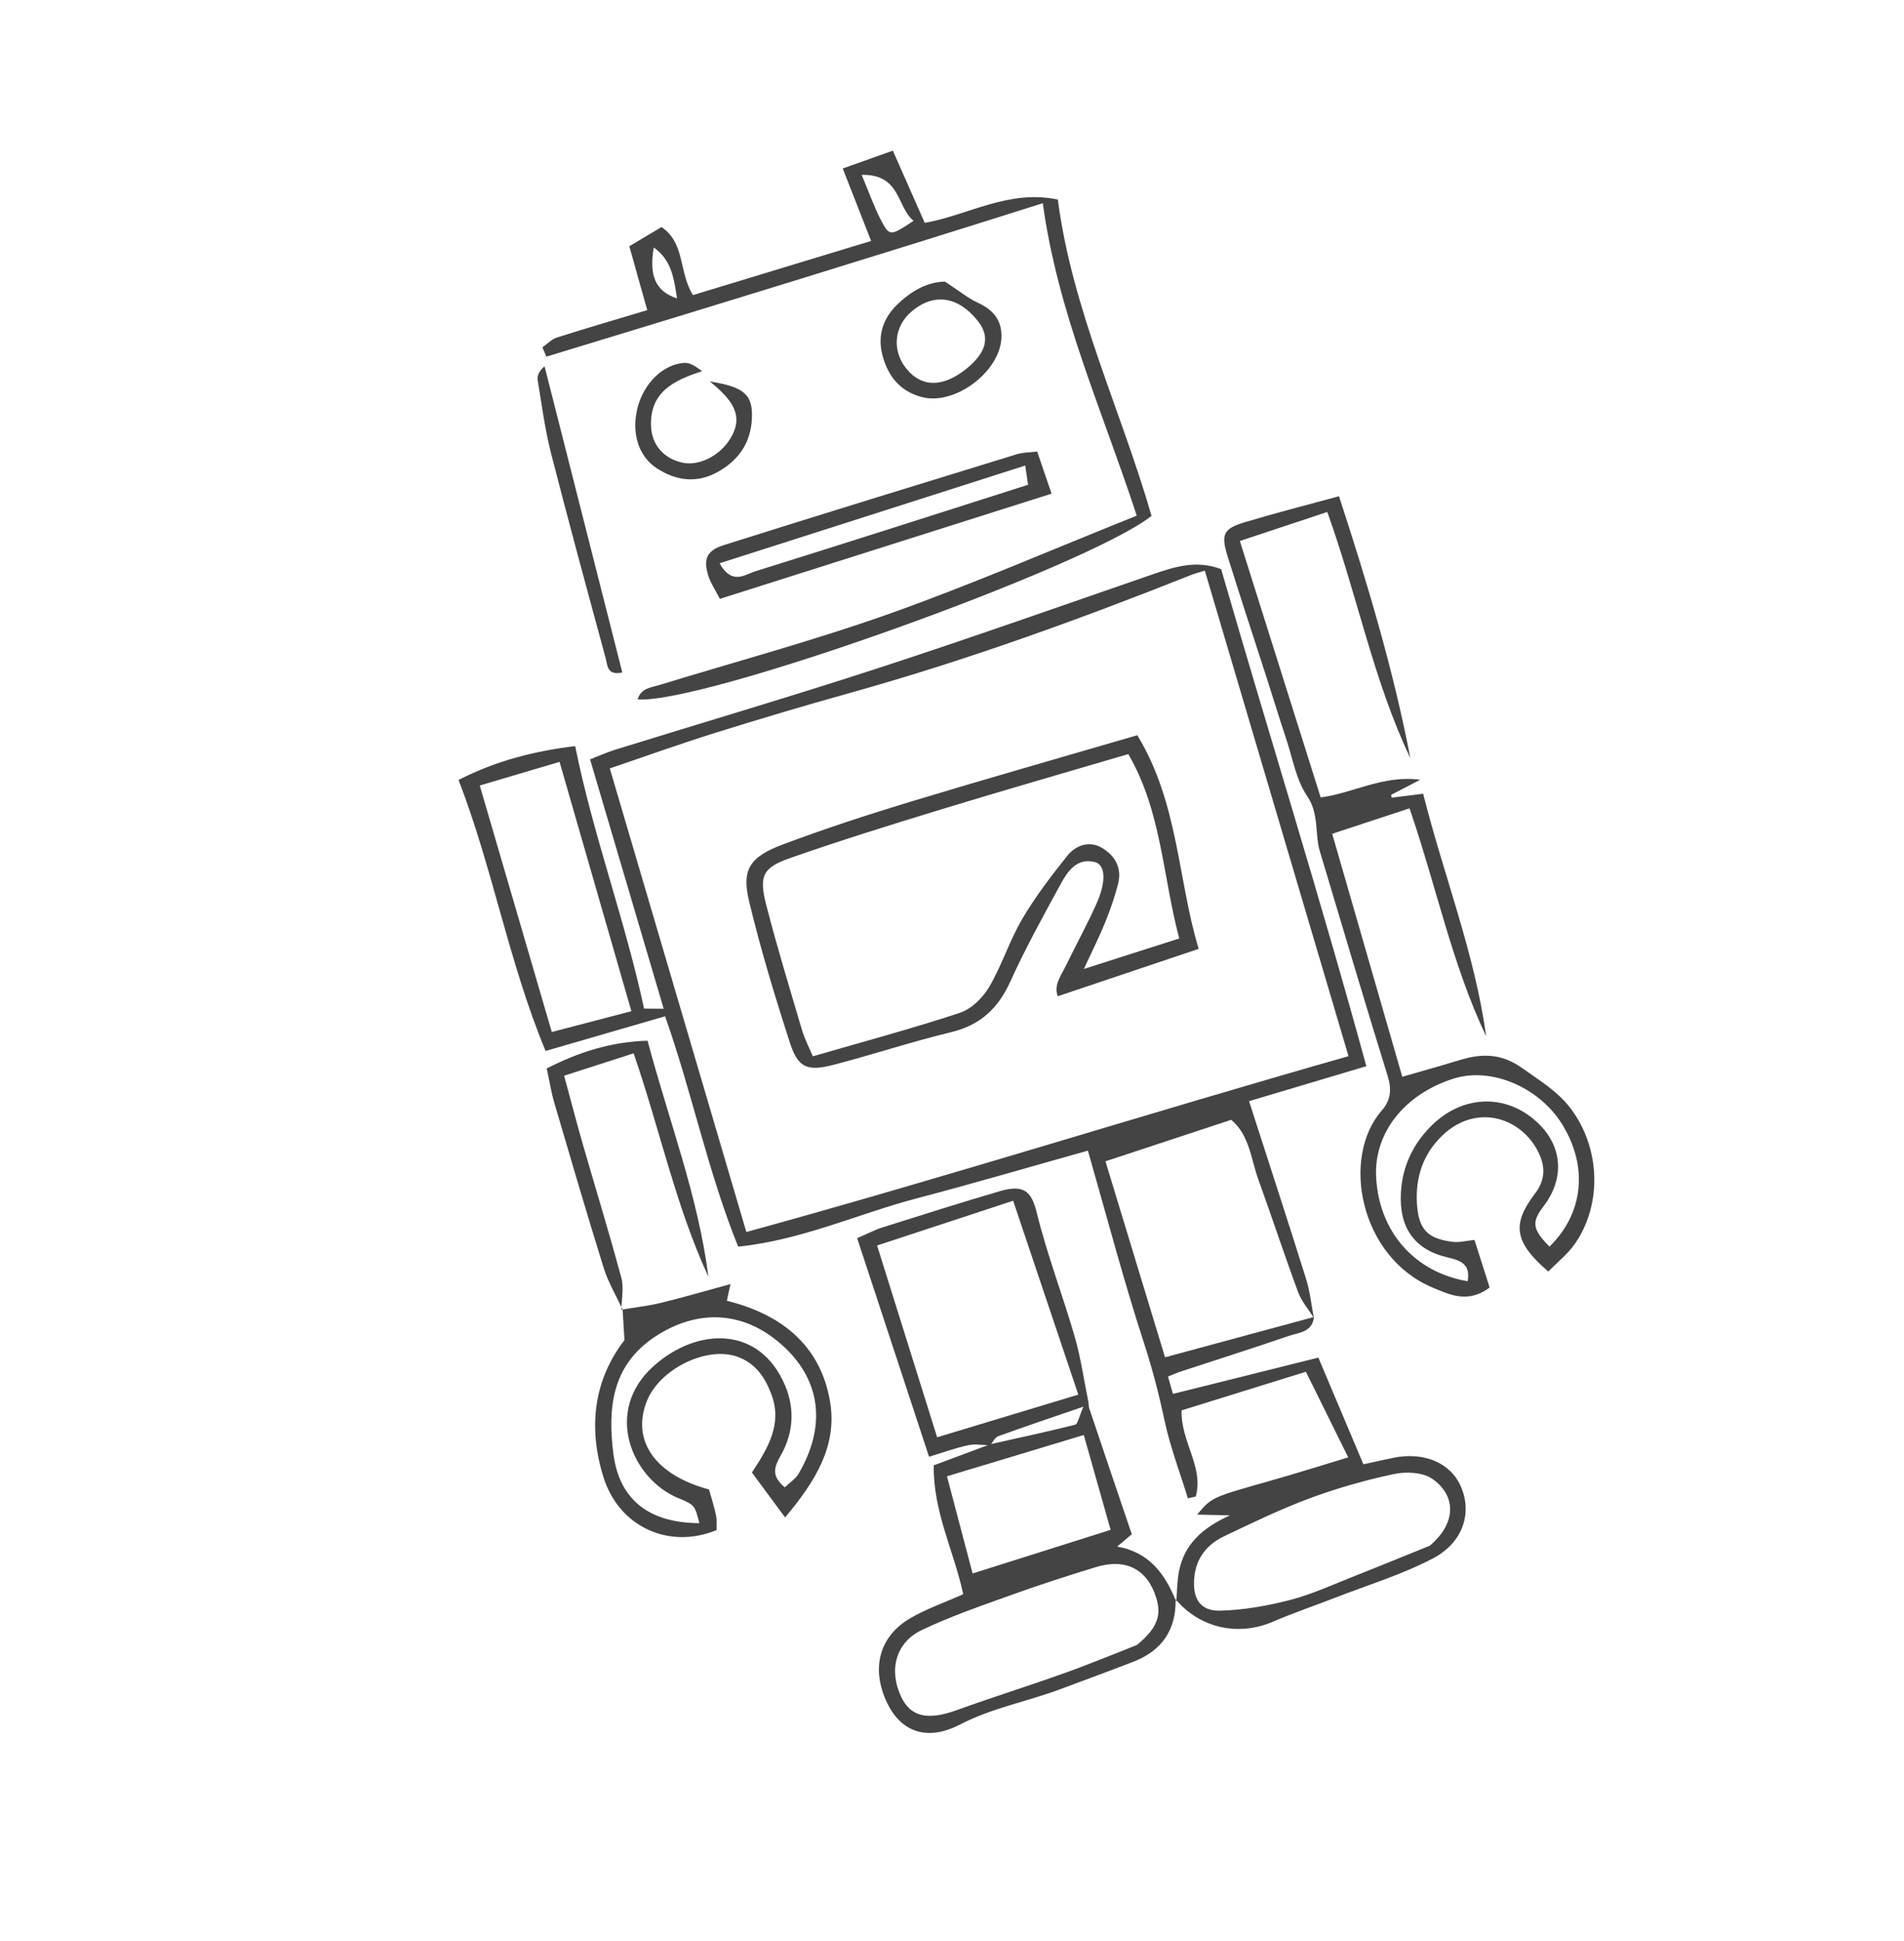 <svg width="260" height="265" viewBox="0 0 260 265" fill="none" xmlns="http://www.w3.org/2000/svg">
<path d="M195.252 211.021C199.174 207.68 198.613 203.935 195.536 201.865C194.245 200.992 192.01 200.889 190.353 201.242C186.468 202.066 182.599 203.16 178.865 204.546C174.866 206.032 170.996 207.905 167.14 209.745C164.809 210.859 163.323 212.729 163.082 215.386C162.824 218.254 163.875 219.972 166.671 219.895C169.869 219.799 173.116 219.229 176.23 218.417C179.228 217.633 182.099 216.298 185.004 215.154C188.433 213.803 191.843 212.396 195.252 211.021ZM65.513 107.239C68.861 118.678 72.061 129.626 75.35 140.895C79.125 139.906 82.67 138.976 86.219 138.051C82.942 126.679 79.72 115.49 76.411 104.014C72.654 105.123 69.402 106.086 65.513 107.239ZM101.916 168.198C129.472 160.631 156.559 152.038 184.145 144.191C177.609 122.101 171.073 100.027 164.524 77.906C163.562 78.205 163.153 78.3 162.765 78.453C147.439 84.549 131.972 90.161 116.109 94.586C109.914 96.316 103.752 98.152 97.616 100.067C92.885 101.547 88.214 103.23 83.269 104.903C89.491 126.02 95.586 146.719 101.916 168.198ZM179.423 179.802C179.204 181.902 177.335 181.92 175.969 182.388C171.097 184.064 166.19 185.616 161.301 187.222C160.777 187.396 160.27 187.623 159.492 187.926C159.744 188.792 159.952 189.538 160.171 190.299C166.816 188.639 173.266 187.031 180.026 185.344C182.125 190.322 184.113 195.02 186.178 199.909C187.468 199.633 188.848 199.316 190.229 199.032C194.477 198.158 198.118 199.721 199.514 202.997C201.031 206.568 199.821 210.58 195.666 212.762C191.393 215.003 186.692 216.418 182.162 218.186C179.395 219.262 176.567 220.216 173.843 221.392C169.101 223.44 163.857 222.295 160.534 218.335C160.536 218.337 160.625 218.66 160.625 218.66C160.75 217.245 160.731 215.81 161.013 214.433C161.735 210.954 164.001 208.665 167.95 206.886C166.012 206.838 164.886 206.809 163.477 206.777C165.453 204.409 165.465 204.424 173.483 202.157C176.901 201.191 180.295 200.114 184.104 198.966C182.158 195.034 180.331 191.327 178.327 187.276C172.628 189.048 166.971 190.803 161.347 192.548C161.257 196.93 164.375 200.198 163.301 204.255C163.267 204.381 162.795 204.401 162.21 204.552C161.13 201.036 159.795 197.55 159.02 193.932C158.265 190.371 157.372 186.913 156.245 183.442C153.465 174.924 151.183 166.235 148.558 157.087C140.921 159.225 133.029 161.544 125.083 163.632C117.107 165.733 109.482 169.3 100.803 170.197C96.651 159.945 94.507 149.176 90.822 138.747C85.41 140.313 80.104 141.854 74.504 143.479C69.476 131.401 67.309 118.625 62.618 106.482C67.847 103.801 73.165 102.506 78.543 101.865C80.997 114.085 85.359 125.568 87.949 137.701C88.623 137.706 89.28 137.708 90.631 137.722C87.221 126.191 83.948 115.107 80.577 103.673C81.702 103.235 82.832 102.719 84.015 102.35C96.038 98.62 108.113 95.068 120.086 91.161C132.597 87.082 145.01 82.685 157.464 78.388C160.452 77.359 163.412 76.43 166.752 77.7C173.243 100.169 180.3 122.581 186.579 145.561C180.752 147.298 175.606 148.83 170.562 150.335C173.236 158.643 175.85 166.615 178.358 174.626C178.892 176.343 179.076 178.174 179.418 179.946C178.687 178.758 177.731 177.669 177.258 176.39C175.373 171.301 173.678 166.138 171.835 161.032C170.821 158.227 170.634 154.994 168.132 152.877C162.351 154.784 156.724 156.642 150.954 158.545C153.739 167.718 156.441 176.575 159.091 185.304C166.254 183.364 172.838 181.582 179.423 179.802Z" fill="#444444"/>
<path d="M200.412 174.917C200.798 172.716 199.652 172.115 197.723 171.679C193.099 170.625 191.02 167.549 191.305 162.766C191.516 159.193 192.959 156.157 195.52 153.639C199.955 149.28 206.145 149.307 210.348 153.651C213.394 156.799 213.566 161.027 210.802 164.651C209.108 166.872 209.241 167.796 211.591 170.198C216.212 165.661 216.889 159.351 213.379 153.588C210.246 148.441 203.646 145.63 198.516 147.249C191.769 149.384 187.611 154.657 187.917 160.691C188.288 168.118 193.135 173.695 200.412 174.917ZM211.429 173.597C206.814 169.61 206.373 167.189 209.625 162.932C210.974 161.164 210.997 159.462 210.282 157.763C208.156 152.734 201.816 150.416 196.999 154.985C194.318 157.528 193.277 160.743 193.49 164.307C193.707 167.807 194.884 169.094 198.326 169.537C199.284 169.664 200.313 169.379 201.347 169.28C202.151 171.801 202.769 173.752 203.415 175.769C200.464 178.022 197.846 176.715 195.586 175.767C185.659 171.569 183.091 158 188.686 151.614C189.934 150.191 190.055 148.722 189.496 146.909C186.379 136.875 183.403 126.793 180.383 116.726C180.34 116.592 180.299 116.46 180.258 116.327C179.505 113.834 180.171 111.135 178.493 108.67C176.972 106.442 176.507 103.476 175.619 100.822C174.731 98.167 173.916 95.482 173.059 92.815C171.251 87.219 169.409 81.631 167.655 76.015C166.685 72.931 167.043 72.177 170.021 71.285C174.097 70.057 178.215 69.012 182.846 67.747C186.792 79.832 190.274 91.481 192.591 103.504C187.551 92.942 185.37 81.364 181.246 69.897C177.274 71.216 173.432 72.491 169.306 73.859C173.021 85.62 176.624 97.081 180.342 108.862C184.623 108.343 188.962 105.748 193.927 106.461C192.604 107.145 191.281 107.83 189.95 108.522C189.984 108.646 190.018 108.769 190.044 108.9C191.342 108.734 192.632 108.576 194.338 108.364C197.12 119.461 201.372 130.067 202.946 141.487C198.297 131.706 196.146 121.045 192.478 110.354C189.077 111.473 185.656 112.6 181.918 113.832C185.155 125.04 188.281 135.9 191.488 147.004C194.262 146.203 196.862 145.477 199.442 144.694C202.478 143.772 205.115 143.856 207.875 145.831C210.273 147.542 212.762 149.011 214.549 151.423C218.485 156.713 218.824 164.283 215.124 169.719C214.13 171.179 212.664 172.324 211.429 173.597Z" fill="#444444"/>
<path d="M151.66 208.859C150.414 204.446 149.222 200.232 147.997 195.912C141.605 197.84 135.649 199.638 129.312 201.547C130.523 206.117 131.633 210.333 132.814 214.816C139.342 212.752 145.286 210.873 151.66 208.859ZM155.242 224.584C158.101 222.238 158.627 220.487 157.884 218.122C156.676 214.237 153.737 212.696 149.639 213.949C145.819 215.116 142.007 216.345 138.247 217.7C134.087 219.195 129.872 220.639 125.881 222.535C122.302 224.238 121.343 228.001 123.042 231.622C124.352 234.415 126.7 234.902 130.639 233.476C135.576 231.693 140.595 230.126 145.539 228.352C149.163 227.051 152.72 225.569 155.242 224.584ZM147.249 190.398C144.269 181.542 141.344 172.835 138.348 163.927C132.345 165.902 126.188 167.926 119.77 170.038C122.591 179.054 125.258 187.553 127.97 196.223C134.416 194.277 140.805 192.346 147.249 190.398ZM160.625 218.66C160.625 218.66 160.535 218.337 160.534 218.336C160.616 222.508 158.671 225.361 154.739 226.878C151.418 228.158 148.081 229.386 144.744 230.631C140.226 232.314 135.496 233.162 131.088 235.441C126.513 237.805 122.977 236.368 121.122 232.444C118.934 227.841 120.026 223.456 124.241 220.962C126.422 219.671 128.873 218.833 131.531 217.645C130.284 211.784 127.391 206.342 127.513 200.052C130.213 199.046 132.713 198.118 135.226 197.171C139.096 196.297 142.973 195.478 146.819 194.508C147.187 194.415 147.345 193.406 147.944 192.041C143.503 193.566 139.897 194.773 136.326 196.071C135.867 196.239 135.576 196.89 135.215 197.308C134.202 197.298 133.155 197.098 132.189 197.31C130.409 197.7 128.678 198.331 126.866 198.881C123.549 188.792 120.347 179.057 117.047 169.038C118.484 168.422 119.466 167.897 120.504 167.571C125.821 165.892 131.143 164.203 136.485 162.637C139.863 161.641 140.865 162.67 141.589 165.61C142.988 171.318 145.121 176.821 146.75 182.471C147.595 185.389 148.018 188.438 148.629 191.427C148.687 191.696 148.646 191.996 148.734 192.251C150.639 197.93 152.563 203.598 154.553 209.463C154.111 209.834 153.497 210.349 152.556 211.139C157.118 211.971 159.144 215.049 160.625 218.66Z" fill="#444444"/>
<path d="M89.277 33.792C88.597 37.688 89.556 39.795 92.458 40.742C92.021 38.093 91.769 35.547 89.277 33.792ZM117.662 23.869C118.773 26.507 119.402 28.354 120.298 30.054C121.484 32.299 121.571 32.253 124.756 30.146C122.436 28.295 123.047 23.768 117.662 23.869ZM155.226 70.399C150.534 56.027 144.441 42.73 142.4 27.743C119.728 34.912 97.18 41.83 74.611 48.69C74.435 48.263 74.25 47.844 74.065 47.423C74.726 46.965 75.333 46.308 76.061 46.077C80.114 44.788 84.206 43.595 88.385 42.34C87.549 39.332 86.793 36.668 85.936 33.618C87.462 32.709 88.875 31.866 90.336 30.996C93.605 33.229 92.643 37.105 94.628 40.286C102.479 37.902 110.473 35.473 118.956 32.895C117.676 29.623 116.482 26.587 115.079 23.003C117.431 22.165 119.473 21.439 121.925 20.569C123.452 24.035 124.841 27.171 126.277 30.428C132.18 29.398 137.73 25.819 144.453 27.246C146.411 42.301 153.072 55.959 157.248 70.431C148.48 77.375 95.962 96.201 87.069 95.48C87.552 93.927 88.896 93.866 90.02 93.526C100.553 90.299 111.199 87.438 121.579 83.745C132.754 79.769 143.662 75.025 155.226 70.399Z" fill="#444444"/>
<path d="M107.166 203.057C107.9 202.351 108.66 201.877 109.048 201.208C112.853 194.702 112.015 188.648 107.316 184.112C101.648 178.654 95.035 178.772 89.403 182.52C83.475 186.463 82.984 192.396 83.763 198.48C84.575 204.801 88.686 207.921 95.503 207.947C94.88 205.576 94.928 205.467 92.617 204.525C86.336 201.945 82.279 192.686 89.31 186.449C95.213 181.212 103.737 180.928 107.211 189.159C108.52 192.265 108.375 195.518 106.685 198.576C105.865 200.06 105.109 201.37 107.166 203.057ZM84.858 178.799C86.653 178.494 88.461 178.303 90.224 177.877C93.261 177.14 96.271 176.254 99.748 175.309C99.539 176.258 99.442 176.708 99.257 177.584C106.462 179.386 112.004 183.447 113.348 191.351C114.367 197.404 111.324 202.258 107.21 207.166C105.64 205.046 104.211 203.11 102.679 201.035C104.874 197.698 106.868 194.387 105.329 190.341C104.449 188.011 103.174 186.127 100.725 185.237C96.529 183.712 90.036 186.898 88.307 191.34C86.216 196.697 89.479 201.384 96.818 203.346C97.121 204.455 97.516 205.64 97.773 206.862C97.914 207.528 97.833 208.246 97.857 208.89C91.313 211.584 84.526 208.418 82.415 201.695C80.253 194.845 81.113 188.354 85.27 182.965C85.171 181.217 85.093 180.01 85.022 178.795L84.858 178.799Z" fill="#444444"/>
<path d="M98.267 76.898C99.941 79.94 101.733 78.434 103.07 78.016C115.462 74.16 127.813 70.188 140.386 66.182C140.278 65.472 140.167 64.708 139.997 63.558C126.06 68.016 112.416 72.376 98.267 76.898ZM98.299 81.758C97.611 80.423 97.053 79.609 96.755 78.704C95.996 76.386 96.456 75.171 98.838 74.419C112.163 70.212 125.512 66.116 138.865 62.009C139.652 61.766 140.517 61.782 141.632 61.647C142.329 63.693 142.98 65.599 143.595 67.396C128.385 72.218 113.53 76.929 98.299 81.758Z" fill="#444444"/>
<path d="M85.022 178.795C84.152 176.911 83.065 175.099 82.447 173.133C80.114 165.646 77.912 158.117 75.702 150.594C75.274 149.137 75.043 147.614 74.655 145.87C79.051 143.627 83.407 142.234 88.431 142.084C91.284 152.867 95.317 163.194 96.734 174.296C92.283 164.684 90.13 154.269 86.526 143.805C83.417 144.806 80.394 145.777 77.033 146.859C77.897 150.034 78.661 152.973 79.493 155.894C81.278 162.078 83.164 168.233 84.847 174.446C85.209 175.792 84.876 177.341 84.858 178.8C84.858 178.799 85.022 178.795 85.022 178.795Z" fill="#444444"/>
<path d="M96.938 52.084C101.753 52.834 102.817 53.968 102.674 57.141C102.534 60.416 100.878 62.815 98.075 64.397C95.167 66.037 92.321 65.655 89.659 63.912C87.195 62.306 86.187 59.092 87.059 55.675C87.906 52.345 90.518 49.737 93.437 49.541C94.215 49.487 95.013 50.023 95.873 50.681C91.932 51.938 88.735 53.565 88.9 58.169C88.995 60.743 90.658 62.626 93.207 63.168C95.471 63.654 98.279 62.229 99.716 59.901C101.672 56.728 99.994 54.578 96.938 52.084Z" fill="#444444"/>
<path d="M84.979 91.809C82.85 92.282 82.959 90.765 82.698 89.823C80.169 80.506 77.627 71.191 75.235 61.838C74.408 58.592 73.978 55.236 73.427 51.919C73.333 51.341 73.551 50.703 74.362 50.006C77.895 63.928 81.429 77.851 84.979 91.809Z" fill="#444444"/>
<path d="M123.792 50.365C125.88 52.92 128.8 52.908 131.99 50.324C134.731 48.103 135.239 45.998 133.545 43.845C130.868 40.456 127.558 39.953 124.531 42.482C122.07 44.537 121.758 47.874 123.792 50.365ZM129.048 38.453C130.928 39.679 132.16 40.699 133.573 41.352C135.712 42.337 136.879 43.811 136.744 46.212C136.468 50.805 130.412 55.343 125.958 54.227C122.974 53.481 121.263 51.408 120.506 48.51C119.811 45.836 120.544 43.484 122.55 41.551C124.447 39.722 126.662 38.47 129.048 38.453Z" fill="#444444"/>
<path d="M154.073 102.949C145.472 105.486 137.112 107.878 128.782 110.423C121.817 112.548 114.855 114.711 107.97 117.114C104.118 118.459 103.602 119.574 104.652 123.619C106.118 129.324 107.842 134.953 109.51 140.6C109.887 141.881 110.526 143.075 110.993 144.213C117.995 142.181 124.594 140.418 131.081 138.272C132.643 137.755 134.219 136.208 135.08 134.74C136.81 131.796 137.837 128.447 139.566 125.502C141.358 122.45 143.533 119.588 145.76 116.82C146.886 115.419 148.708 114.747 150.392 115.706C152.208 116.739 153.251 118.448 152.679 120.676C152.22 122.458 151.612 124.211 150.916 125.925C150.137 127.857 149.185 129.732 148.007 132.286C152.662 130.799 156.656 129.523 161.034 128.123C158.768 119.669 158.631 110.775 154.073 102.949ZM155.304 100.375C160.958 109.657 160.835 120.22 163.688 129.54C156.987 131.796 150.794 133.878 144.437 136.013C143.867 134.469 144.905 133.179 145.548 131.849C146.924 129.016 148.441 126.252 149.724 123.391C151.09 120.346 150.971 118.042 149.486 117.686C147.062 117.092 145.806 118.921 144.85 120.675C142.451 125.066 140.024 129.457 137.97 133.993C136.29 137.694 133.853 139.962 129.847 140.925C124.436 142.226 119.132 144.002 113.741 145.393C110.267 146.291 108.971 145.761 107.898 142.453C105.822 136.056 103.866 129.6 102.295 123.056C101.251 118.719 102.368 116.99 106.899 115.289C112.651 113.131 118.499 111.221 124.372 109.44C134.494 106.371 144.67 103.482 155.304 100.375Z" fill="#444444"/>
</svg>

